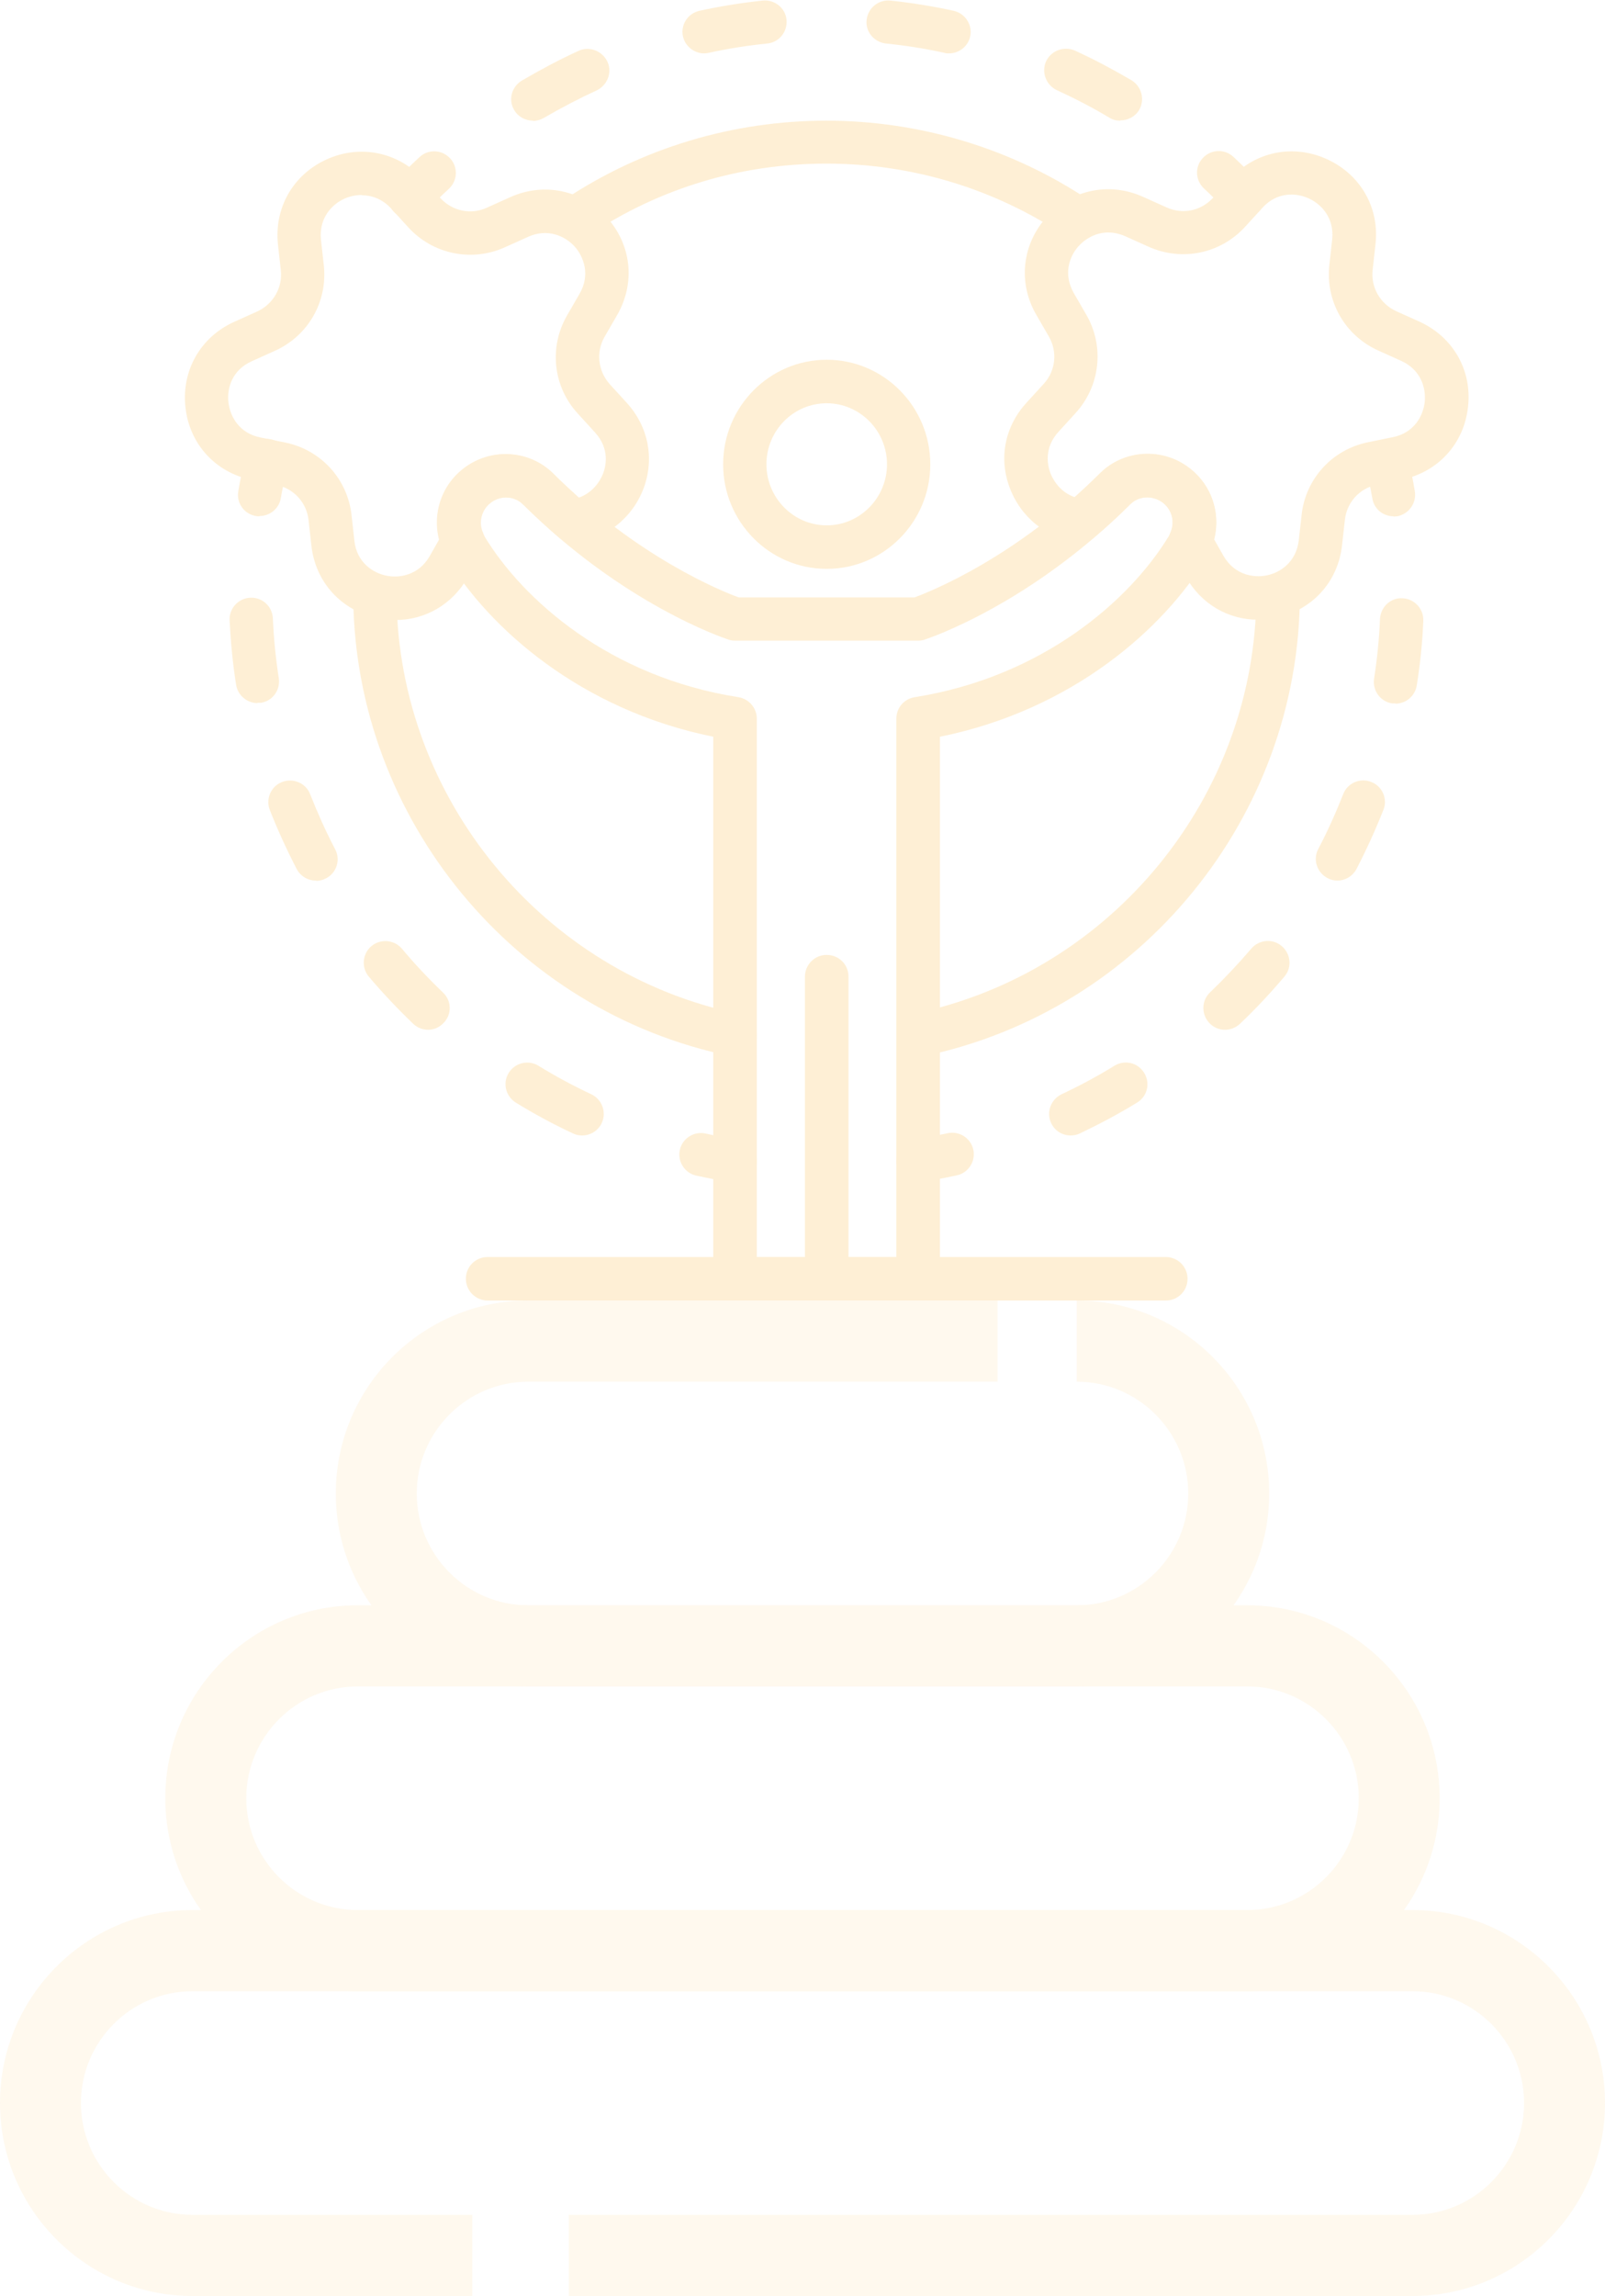 <svg width="200" height="286" viewBox="0 0 200 286" fill="none" xmlns="http://www.w3.org/2000/svg">
<g opacity="0.2" clip-path="url(#clip0_85_264)">
<path d="M134.173 210.075H65.828C52.602 210.075 41.846 199.294 41.846 186.038C41.846 172.781 52.602 162 65.828 162H124.308V172.11H65.828C58.167 172.11 51.932 178.36 51.932 186.038C51.932 193.716 58.167 199.965 65.828 199.965H134.173C141.833 199.965 148.068 193.716 148.068 186.038C148.068 178.36 141.833 172.11 134.173 172.11V162C147.399 162 158.155 172.781 158.155 186.038C158.155 199.294 147.399 210.075 134.173 210.075Z" fill="#FEE0AB"/>
<path d="M155.421 248.035H44.578C31.353 248.035 20.597 237.253 20.597 223.997C20.597 210.74 31.353 199.959 44.578 199.959H155.415C168.64 199.959 179.396 210.74 179.396 223.997C179.396 237.253 168.64 248.035 155.415 248.035H155.421ZM44.585 210.069C36.925 210.069 30.689 216.319 30.689 223.997C30.689 231.675 36.925 237.925 44.585 237.925H155.421C163.081 237.925 169.316 231.675 169.316 223.997C169.316 216.319 163.081 210.069 155.421 210.069H44.578H44.585Z" fill="#FEE0AB"/>
<path d="M176.018 286H70.877V275.89H176.018C183.678 275.89 189.913 269.64 189.913 261.962C189.913 254.284 183.678 248.035 176.018 248.035H23.982C16.322 248.035 10.087 254.284 10.087 261.962C10.087 269.64 16.322 275.89 23.982 275.89H58.855V286H23.982C10.756 286 0 275.219 0 261.962C0 248.706 10.756 237.924 23.982 237.924H176.018C189.244 237.924 200 248.706 200 261.962C200 275.219 189.244 286 176.018 286Z" fill="#FEE0AB"/>
</g>
<g opacity="0.5" clip-path="url(#clip1_85_264)">
<path d="M103.018 70.862C95.894 70.862 90.11 65.018 90.11 57.837C90.11 50.656 95.894 44.812 103.018 44.812C110.141 44.812 115.925 50.656 115.925 57.837C115.925 65.018 110.141 70.862 103.018 70.862ZM103.018 50.233C98.856 50.233 95.506 53.648 95.506 57.837C95.506 62.026 98.891 65.441 103.018 65.441C107.144 65.441 110.529 62.026 110.529 57.837C110.529 53.648 107.144 50.233 103.018 50.233Z" fill="#FEE0AB"/>
<path d="M103.017 162C101.536 162 100.302 160.803 100.302 159.289V121.658C100.302 120.18 101.501 118.948 103.017 118.948C104.534 118.948 105.733 120.145 105.733 121.658V159.289C105.733 160.768 104.534 162 103.017 162Z" fill="#FEE0AB"/>
<path d="M114.408 162H91.591C90.11 162 88.876 160.803 88.876 159.289V91.772C72.336 88.428 60.91 78.219 55.656 69.489C53.434 65.793 54.316 61.005 57.736 58.365C61.122 55.725 65.953 56.007 68.951 58.999C79.354 69.383 89.934 73.643 92.05 74.417H113.95C116.066 73.643 126.645 69.383 137.049 58.999C140.046 56.007 144.878 55.725 148.263 58.365C151.684 61.005 152.566 65.793 150.344 69.489C145.089 78.219 133.698 88.428 117.124 91.772V159.289C117.124 160.768 115.925 162 114.408 162ZM94.272 156.614H111.693V89.519C111.693 88.181 112.645 87.055 113.985 86.844C129.925 84.309 140.822 74.769 145.689 66.708C146.5 65.335 146.182 63.61 144.913 62.624C143.679 61.674 141.915 61.745 140.857 62.8C128.338 75.297 115.784 79.486 115.255 79.662C114.972 79.768 114.69 79.803 114.408 79.803H91.591C91.309 79.803 91.027 79.768 90.745 79.662C90.216 79.486 77.661 75.297 65.142 62.8C64.084 61.745 62.321 61.639 61.087 62.624C59.852 63.61 59.5 65.37 60.311 66.708C65.177 74.804 76.075 84.344 92.014 86.844C93.319 87.055 94.307 88.181 94.307 89.519V156.614H94.272Z" fill="#FEE0AB"/>
<path d="M156.763 77.198C153.06 77.198 149.709 75.262 147.805 71.918L146.218 69.172C146.218 69.172 146.077 68.961 146.042 68.926C145.548 68.151 145.478 67.201 145.83 66.356C146.43 65.018 146.042 63.505 144.913 62.624C143.679 61.674 141.916 61.744 140.858 62.8C139.447 64.209 138.001 65.546 136.414 66.884C135.85 67.377 135.109 67.623 134.369 67.518C130.525 67.095 127.245 64.525 125.835 60.794C124.424 57.098 125.2 53.12 127.915 50.163L130.067 47.804C131.548 46.185 131.795 43.827 130.701 41.926L129.114 39.18C126.822 35.202 127.351 30.415 130.454 27C133.558 23.585 138.283 22.635 142.48 24.536L145.372 25.838C147.382 26.754 149.674 26.261 151.155 24.641L153.307 22.283C156.41 18.868 161.135 17.918 165.332 19.819C169.529 21.72 171.927 25.873 171.398 30.45L171.045 33.618C170.798 35.8 171.997 37.842 173.972 38.758L176.864 40.06C181.061 41.961 183.459 46.115 182.93 50.691C182.436 55.267 179.191 58.823 174.677 59.738L171.574 60.372C169.423 60.829 167.836 62.554 167.589 64.737L167.236 67.905C166.743 72.481 163.498 76.037 158.984 76.952C158.244 77.093 157.503 77.163 156.798 77.163L156.763 77.198ZM151.261 67.13L152.46 69.243C153.8 71.566 156.128 72.023 157.856 71.671C159.584 71.319 161.523 69.982 161.841 67.306L162.193 64.138C162.687 59.632 166.002 56.007 170.446 55.091L173.549 54.458C176.194 53.93 177.322 51.853 177.534 50.093C177.71 48.333 177.076 46.08 174.607 44.953L171.715 43.651C167.589 41.785 165.156 37.525 165.649 33.02L166.002 29.851C166.284 27.176 164.697 25.451 163.075 24.712C161.453 23.973 159.09 23.902 157.292 25.909L155.14 28.267C152.072 31.611 147.276 32.597 143.115 30.731L140.223 29.429C137.754 28.338 135.638 29.323 134.439 30.626C133.24 31.928 132.465 34.146 133.805 36.505L135.392 39.25C137.649 43.193 137.084 48.086 134.052 51.43L131.9 53.789C130.031 55.831 130.56 58.048 130.878 58.893C131.442 60.336 132.535 61.463 133.91 61.92C135.004 60.935 136.026 59.984 137.049 58.964C140.047 55.971 144.878 55.69 148.264 58.33C150.979 60.442 152.108 63.857 151.296 67.095L151.261 67.13Z" fill="#FEE0AB"/>
<path d="M49.237 77.198C48.497 77.198 47.792 77.128 47.051 76.987C42.537 76.072 39.293 72.516 38.799 67.94L38.446 64.772C38.199 62.589 36.612 60.864 34.461 60.407L31.358 59.773C26.844 58.858 23.599 55.303 23.106 50.726C22.612 46.15 24.975 41.996 29.171 40.095L32.063 38.793C34.038 37.877 35.237 35.836 34.99 33.653L34.638 30.485C34.144 25.909 36.507 21.755 40.703 19.854C44.9 17.953 49.625 18.939 52.729 22.318L54.88 24.677C56.361 26.296 58.689 26.789 60.663 25.873L63.555 24.571C67.752 22.67 72.478 23.656 75.581 27.035C78.684 30.45 79.213 35.202 76.921 39.215L75.334 41.961C74.241 43.862 74.523 46.22 75.969 47.84L78.12 50.198C80.8 53.155 81.576 57.133 80.201 60.829C78.79 64.561 75.51 67.13 71.666 67.553C70.926 67.623 70.185 67.412 69.621 66.919C68.034 65.546 66.588 64.209 65.177 62.836C64.12 61.78 62.356 61.674 61.122 62.66C59.993 63.54 59.606 65.089 60.205 66.391C60.593 67.236 60.487 68.222 59.993 68.961C59.993 68.961 59.852 69.172 59.817 69.207L58.266 71.953C56.361 75.297 52.976 77.233 49.308 77.233L49.237 77.198ZM45.076 24.289C44.3 24.289 43.56 24.465 42.925 24.747C41.303 25.486 39.716 27.211 39.998 29.887L40.351 33.055C40.844 37.561 38.411 41.82 34.285 43.686L31.393 44.988C28.924 46.08 28.255 48.368 28.466 50.128C28.678 51.888 29.806 53.965 32.451 54.493L35.554 55.127C39.998 56.042 43.313 59.667 43.807 64.173L44.159 67.342C44.441 70.017 46.416 71.355 48.144 71.707C49.872 72.059 52.2 71.601 53.54 69.278L54.739 67.166C53.928 63.927 55.056 60.477 57.772 58.4C61.157 55.76 65.989 56.042 68.986 59.034C69.974 60.02 71.032 61.005 72.125 61.991C73.5 61.498 74.594 60.407 75.158 58.964C75.475 58.119 76.039 55.936 74.135 53.859L71.984 51.501C68.916 48.157 68.387 43.263 70.644 39.321L72.231 36.575C73.571 34.252 72.76 31.999 71.596 30.696C70.397 29.394 68.246 28.408 65.812 29.499L62.92 30.802C58.794 32.667 53.963 31.682 50.895 28.338L48.744 25.979C47.651 24.782 46.31 24.325 45.111 24.325L45.076 24.289Z" fill="#FEE0AB"/>
<path d="M114.585 131.585C113.351 131.585 112.222 130.705 111.94 129.438C111.623 127.995 112.575 126.552 114.021 126.235C138.566 121.095 156.48 99.164 156.551 74.1C156.551 72.622 157.75 71.425 159.266 71.425C160.783 71.425 161.982 72.657 161.982 74.136C161.876 101.734 142.198 125.883 115.149 131.55C114.973 131.585 114.761 131.621 114.585 131.621V131.585Z" fill="#FEE0AB"/>
<path d="M91.592 131.621C91.415 131.621 91.239 131.621 91.028 131.55C64.085 126.023 44.301 102.016 44.019 74.523C44.019 73.044 45.182 71.812 46.699 71.812C48.215 71.812 49.414 73.009 49.414 74.488C49.696 99.481 67.647 121.271 92.121 126.305C93.567 126.622 94.519 128.03 94.237 129.473C93.99 130.741 92.861 131.621 91.592 131.621Z" fill="#FEE0AB"/>
<path d="M134.369 29.922C133.84 29.922 133.311 29.781 132.853 29.464C124.001 23.515 113.668 20.382 102.983 20.382C92.297 20.382 82.176 23.445 73.395 29.288C72.16 30.098 70.468 29.781 69.657 28.549C68.846 27.317 69.163 25.627 70.397 24.817C80.06 18.411 91.345 15.031 102.983 15.031C114.62 15.031 126.117 18.481 135.85 25.029C137.084 25.873 137.402 27.528 136.591 28.76C136.062 29.535 135.215 29.957 134.334 29.957L134.369 29.922Z" fill="#FEE0AB"/>
<path d="M154.929 27.246C154.224 27.246 153.518 26.965 152.989 26.402C152.037 25.416 151.05 24.43 150.027 23.48C148.934 22.459 148.863 20.769 149.886 19.678C150.909 18.587 152.602 18.516 153.695 19.537C154.788 20.558 155.846 21.614 156.869 22.67C157.891 23.761 157.856 25.451 156.763 26.472C156.234 26.965 155.564 27.211 154.894 27.211L154.929 27.246Z" fill="#FEE0AB"/>
<path d="M139.588 15.031C139.129 15.031 138.636 14.926 138.213 14.644C136.097 13.377 133.91 12.25 131.688 11.229C130.348 10.596 129.749 9.012 130.348 7.639C130.983 6.301 132.57 5.703 133.945 6.301C136.344 7.392 138.706 8.66 140.999 9.997C142.268 10.772 142.691 12.426 141.951 13.694C141.457 14.539 140.54 14.996 139.623 14.996L139.588 15.031ZM66.412 15.031C65.495 15.031 64.578 14.574 64.084 13.729C63.309 12.462 63.732 10.807 65.037 10.033C67.329 8.695 69.692 7.428 72.09 6.336C73.43 5.703 75.052 6.336 75.687 7.674C76.322 9.012 75.687 10.631 74.347 11.265C72.125 12.286 69.903 13.447 67.787 14.679C67.364 14.926 66.87 15.066 66.412 15.066V15.031ZM118.252 6.653C118.076 6.653 117.864 6.653 117.688 6.583C115.29 6.055 112.857 5.668 110.388 5.421C108.907 5.245 107.814 3.943 107.99 2.464C108.166 0.986 109.471 -0.07 110.952 0.07C113.597 0.352 116.242 0.774 118.817 1.338C120.262 1.655 121.215 3.098 120.897 4.541C120.615 5.808 119.487 6.653 118.252 6.653ZM87.748 6.653C86.513 6.653 85.385 5.773 85.103 4.541C84.785 3.098 85.702 1.655 87.183 1.338C89.758 0.774 92.403 0.352 95.047 0.07C96.529 -0.07 97.869 0.986 98.01 2.464C98.151 3.943 97.093 5.28 95.612 5.421C93.178 5.668 90.71 6.055 88.312 6.583C88.135 6.618 87.924 6.653 87.748 6.653Z" fill="#FEE0AB"/>
<path d="M51.072 27.246C50.402 27.246 49.732 27 49.203 26.507C48.109 25.486 48.074 23.761 49.097 22.705C50.12 21.614 51.178 20.593 52.271 19.572C53.364 18.552 55.057 18.622 56.08 19.713C57.102 20.804 57.032 22.494 55.938 23.515C54.916 24.465 53.928 25.416 52.976 26.437C52.447 27 51.742 27.282 51.036 27.282L51.072 27.246Z" fill="#FEE0AB"/>
<path d="M114.408 147.286C113.104 147.286 111.94 146.335 111.728 145.033C111.481 143.554 112.504 142.181 113.985 141.935C115.361 141.724 116.736 141.442 118.076 141.16C119.522 140.844 120.968 141.759 121.285 143.202C121.603 144.645 120.686 146.089 119.24 146.405C117.794 146.722 116.313 147.004 114.832 147.25C114.691 147.25 114.549 147.25 114.408 147.25V147.286Z" fill="#FEE0AB"/>
<path d="M133.417 141.442C132.394 141.442 131.442 140.879 130.983 139.893C130.349 138.555 130.948 136.936 132.288 136.302C134.545 135.246 136.767 134.05 138.883 132.747C140.153 131.973 141.81 132.36 142.586 133.662C143.362 134.93 142.974 136.584 141.669 137.359C139.377 138.767 136.979 140.034 134.545 141.196C134.193 141.372 133.769 141.442 133.417 141.442ZM152.637 128.276C151.931 128.276 151.226 127.995 150.697 127.432C149.674 126.34 149.709 124.651 150.767 123.63C152.566 121.905 154.294 120.074 155.916 118.173C156.868 117.047 158.596 116.871 159.725 117.857C160.853 118.807 161.03 120.532 160.042 121.658C158.314 123.7 156.445 125.707 154.506 127.537C153.977 128.03 153.307 128.276 152.637 128.276ZM166.637 109.69C166.214 109.69 165.791 109.584 165.403 109.373C164.098 108.669 163.569 107.05 164.274 105.747C165.438 103.529 166.461 101.241 167.378 98.918C167.907 97.545 169.493 96.841 170.869 97.404C172.244 97.932 172.95 99.516 172.385 100.889C171.398 103.389 170.269 105.853 169.035 108.246C168.541 109.162 167.624 109.69 166.637 109.69ZM173.902 87.618C173.902 87.618 173.62 87.618 173.478 87.618C171.997 87.407 171.01 85.999 171.221 84.555C171.609 82.091 171.856 79.592 171.962 77.093C172.033 75.614 173.302 74.417 174.783 74.523C176.264 74.593 177.428 75.861 177.358 77.339C177.252 80.014 176.97 82.725 176.547 85.365C176.335 86.703 175.207 87.653 173.866 87.653L173.902 87.618Z" fill="#FEE0AB"/>
<path d="M173.655 64.314C172.35 64.314 171.221 63.399 171.01 62.096C170.763 60.724 170.481 59.386 170.163 58.013C169.811 56.57 170.728 55.127 172.174 54.775C173.655 54.422 175.065 55.338 175.418 56.781C175.771 58.224 176.053 59.703 176.3 61.181C176.547 62.66 175.559 64.033 174.113 64.314C173.972 64.314 173.796 64.349 173.655 64.349V64.314Z" fill="#FEE0AB"/>
<path d="M32.345 64.314C32.345 64.314 32.028 64.314 31.887 64.279C30.406 64.033 29.418 62.624 29.701 61.146C29.947 59.667 30.265 58.224 30.582 56.746C30.935 55.303 32.381 54.387 33.827 54.739C35.273 55.091 36.189 56.535 35.837 57.978C35.519 59.316 35.237 60.688 34.99 62.061C34.779 63.364 33.615 64.279 32.345 64.279V64.314Z" fill="#FEE0AB"/>
<path d="M72.549 141.442C72.16 141.442 71.773 141.372 71.42 141.196C68.987 140.069 66.589 138.767 64.296 137.359C63.027 136.584 62.604 134.93 63.379 133.662C64.155 132.395 65.813 131.973 67.082 132.747C69.198 134.05 71.42 135.246 73.677 136.302C75.017 136.936 75.617 138.555 74.982 139.893C74.523 140.879 73.536 141.442 72.549 141.442ZM53.364 128.276C52.694 128.276 52.024 128.03 51.495 127.537C49.555 125.671 47.686 123.7 45.958 121.658C45.006 120.532 45.147 118.807 46.276 117.857C47.404 116.906 49.132 117.047 50.084 118.173C51.671 120.074 53.399 121.905 55.198 123.63C56.291 124.651 56.326 126.375 55.268 127.432C54.739 127.995 54.034 128.276 53.329 128.276H53.364ZM39.364 109.69C38.376 109.69 37.459 109.162 36.965 108.246C35.731 105.853 34.603 103.389 33.615 100.889C33.086 99.516 33.756 97.932 35.167 97.404C36.542 96.876 38.129 97.545 38.658 98.953C39.575 101.276 40.598 103.565 41.762 105.782C42.467 107.12 41.938 108.739 40.633 109.408C40.245 109.619 39.822 109.725 39.399 109.725L39.364 109.69ZM32.099 87.583C30.794 87.583 29.63 86.632 29.419 85.295C28.995 82.654 28.749 79.944 28.608 77.269C28.537 75.79 29.701 74.523 31.182 74.452C32.698 74.382 33.933 75.544 34.003 77.022C34.109 79.522 34.356 82.021 34.744 84.485C34.955 85.963 33.968 87.336 32.487 87.548C32.346 87.548 32.205 87.548 32.064 87.548L32.099 87.583Z" fill="#FEE0AB"/>
<path d="M91.592 147.286C91.592 147.286 91.31 147.286 91.169 147.286C89.688 147.039 88.206 146.757 86.76 146.441C85.315 146.124 84.398 144.681 84.715 143.237C85.032 141.794 86.478 140.879 87.924 141.196C89.264 141.512 90.64 141.759 92.015 141.97C93.496 142.216 94.484 143.589 94.272 145.068C94.061 146.405 92.897 147.321 91.592 147.321V147.286Z" fill="#FEE0AB"/>
<path d="M145.23 162H60.769C59.288 162 58.054 160.803 58.054 159.289C58.054 157.776 59.253 156.579 60.769 156.579H145.266C146.747 156.579 147.981 157.776 147.981 159.289C147.981 160.803 146.782 162 145.266 162H145.23Z" fill="#FEE0AB"/>
</g>
<defs>
<clipPath id="clip0_85_264">
<rect width="200" height="124" fill="white" transform="translate(0 162)"/>
</clipPath>
<clipPath id="clip1_85_264">
<rect width="160" height="162" fill="white" transform="translate(23)"/>
</clipPath>
</defs>
</svg>
